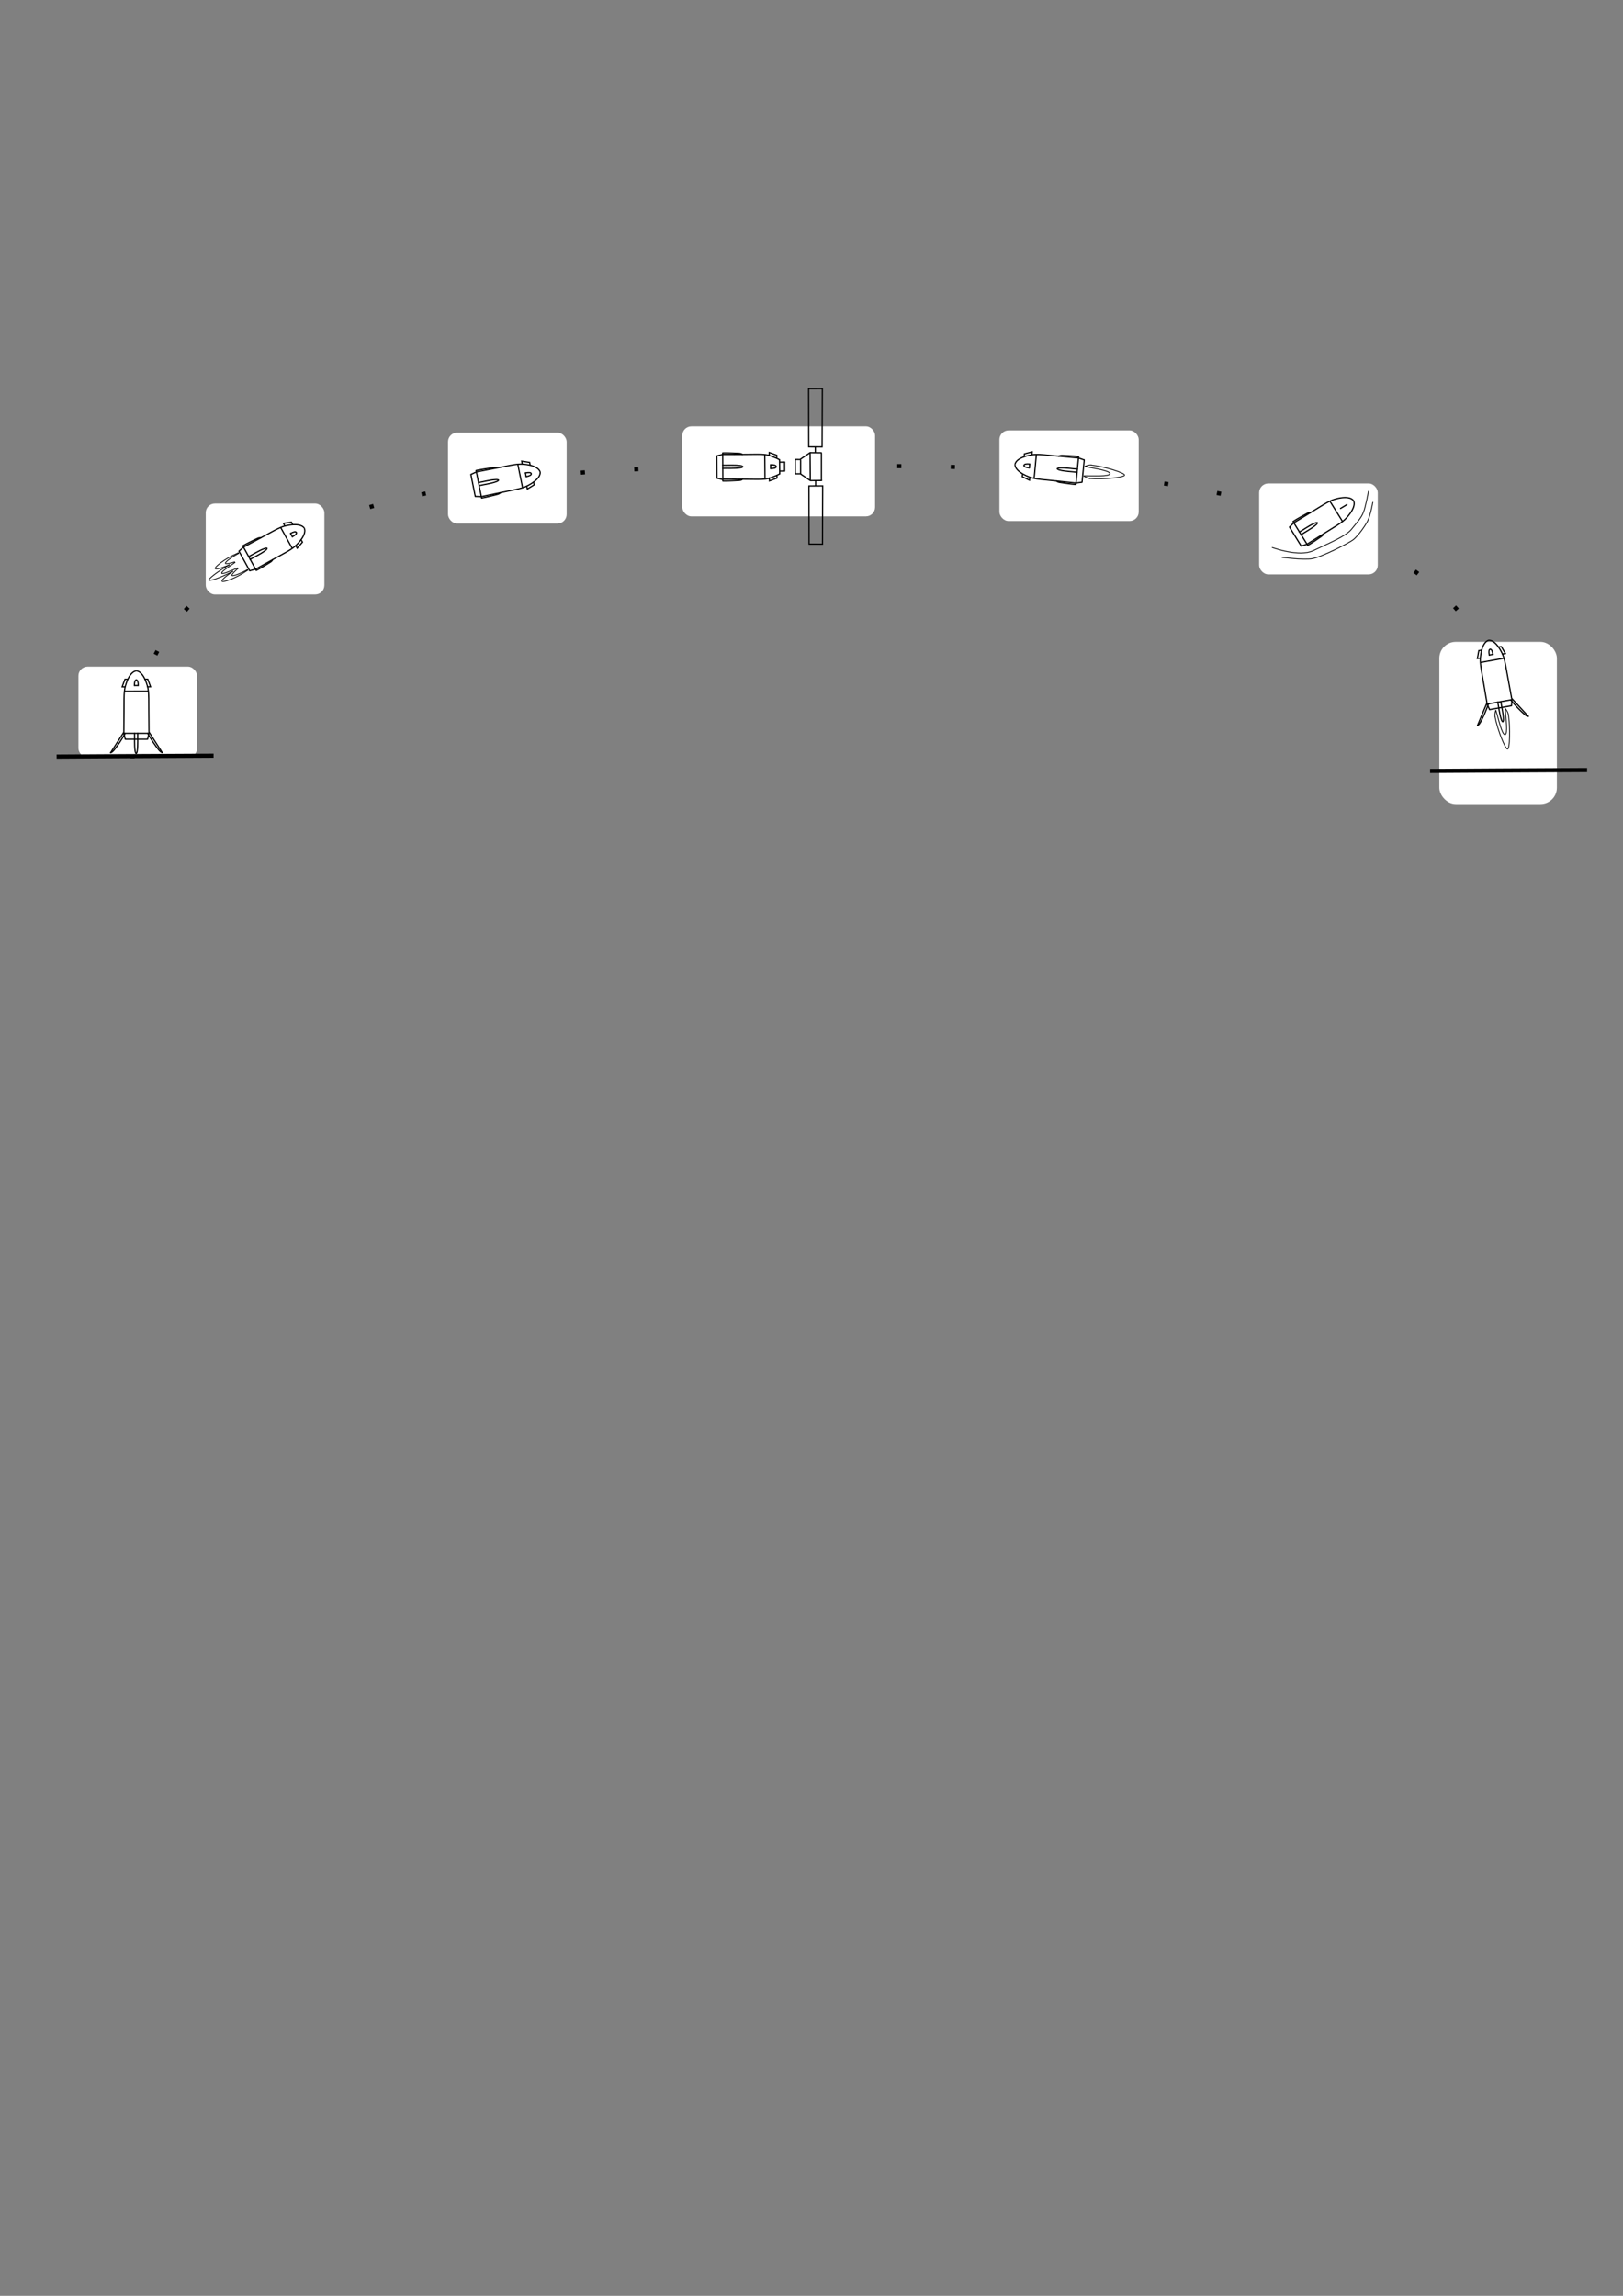 <?xml version="1.0" encoding="UTF-8" standalone="no"?>
<!-- Created with Inkscape (http://www.inkscape.org/) -->

<svg
   xmlns:dc="http://purl.org/dc/elements/1.1/"
   xmlns:cc="http://creativecommons.org/ns#"
   xmlns:rdf="http://www.w3.org/1999/02/22-rdf-syntax-ns#"
   xmlns:svg="http://www.w3.org/2000/svg"
   xmlns="http://www.w3.org/2000/svg"
   xmlns:sodipodi="http://sodipodi.sourceforge.net/DTD/sodipodi-0.dtd"
   xmlns:inkscape="http://www.inkscape.org/namespaces/inkscape"
   width="210mm"
   height="297mm"
   viewBox="0 0 210 297"
   version="1.1"
   id="svg8"
   inkscape:version="0.92.2 (5c3e80d, 2017-08-06)"
   sodipodi:docname="Vehicle backup.svg">
  <rect x="0" y="0" width="210" height="297" fill="#808080" stroke="none"/>
  <defs
     id="defs2" />
  <sodipodi:namedview
     id="base"
     pagecolor="#ffffff"
     bordercolor="#666666"
     borderopacity="1.0"
     inkscape:pageopacity="0.0"
     inkscape:pageshadow="2"
     inkscape:zoom="2"
     inkscape:cx="451.44582"
     inkscape:cy="794.52279"
     inkscape:document-units="mm"
     inkscape:current-layer="layer1"
     showgrid="false"
     inkscape:window-width="2497"
     inkscape:window-height="1417"
     inkscape:window-x="55"
     inkscape:window-y="-8"
     inkscape:window-maximized="1"
     inkscape:snap-nodes="false" />
  <g
     inkscape:label="Layer 1"
     inkscape:groupmode="layer"
     id="layer1">
    <path
       style="fill:none;stroke:#000000;stroke-width:0;stroke-linecap:butt;stroke-linejoin:miter;stroke-miterlimit:4;stroke-dasharray:none;stroke-opacity:1"
       d="m 17.37,98.439 c 0,-38.363 85.866,-38.927 85.866,-38.927"
       id="path6181"
       inkscape:connector-curvature="0" />
    <path
       style="fill:none;stroke:#000000;stroke-width:0.533;stroke-linecap:butt;stroke-linejoin:miter;stroke-miterlimit:4;stroke-dasharray:0.533, 6.397;stroke-dashoffset:0;stroke-opacity:1"
       d="M 195.401,98.036 C 195.514,60.011 136.389,60.011 104.909,60.349"
       id="path6183-0"
       inkscape:connector-curvature="0"
       sodipodi:nodetypes="cc" />
    <path
       style="fill:none;stroke:#000000;stroke-width:0.533;stroke-linecap:butt;stroke-linejoin:miter;stroke-miterlimit:4;stroke-dasharray:0.533, 6.397;stroke-dashoffset:0;stroke-opacity:1"
       d="M 17.144,98.1 C 17.031,60.076 76.156,60.076 107.636,60.414"
       id="path6183"
       inkscape:connector-curvature="0"
       sodipodi:nodetypes="cc" />
    <rect
       style="display:inline;fill:#ffffff;stroke:#000000;stroke-width:0.423;stroke-linecap:round;stroke-linejoin:round;stroke-miterlimit:4;stroke-dasharray:0.423, 5.081;stroke-dashoffset:0;stroke-opacity:0"
       id="rect6427"
       width="15.349"
       height="11.758"
       x="57.97"
       y="55.966"
       ry="1.188" />
    <rect
       style="display:inline;fill:#ffffff;stroke:#000000;stroke-width:0.423;stroke-linecap:round;stroke-linejoin:round;stroke-miterlimit:4;stroke-dasharray:0.423, 5.081;stroke-dashoffset:0;stroke-opacity:0"
       id="rect6427-6"
       width="15.349"
       height="11.758"
       x="26.621"
       y="65.141"
       ry="1.188" />
    <rect
       style="display:inline;fill:#ffffff;stroke:#000000;stroke-width:0.423;stroke-linecap:round;stroke-linejoin:round;stroke-miterlimit:4;stroke-dasharray:0.423, 5.081;stroke-dashoffset:0;stroke-opacity:0"
       id="rect6427-9"
       width="15.349"
       height="11.758"
       x="10.147"
       y="86.241"
       ry="1.188" />
    <rect
       style="display:inline;fill:#ffffff;stroke:#000000;stroke-width:0.537;stroke-linecap:round;stroke-linejoin:round;stroke-miterlimit:4;stroke-dasharray:0.537, 6.446;stroke-dashoffset:0;stroke-opacity:0"
       id="rect6427-5"
       width="24.938"
       height="11.645"
       x="88.284"
       y="55.156"
       ry="1.177" />
    <rect
       style="display:inline;fill:#ffffff;stroke:#000000;stroke-width:0.458;stroke-linecap:round;stroke-linejoin:round;stroke-miterlimit:4;stroke-dasharray:0.458, 5.498;stroke-dashoffset:0;stroke-opacity:0"
       id="rect6427-8"
       width="18.022"
       height="11.723"
       x="129.316"
       y="55.681"
       ry="1.185" />
    <rect
       style="display:inline;fill:#ffffff;stroke:#000000;stroke-width:0.423;stroke-linecap:round;stroke-linejoin:round;stroke-miterlimit:4;stroke-dasharray:0.423, 5.081;stroke-dashoffset:0;stroke-opacity:0"
       id="rect6427-7"
       width="15.349"
       height="11.758"
       x="162.922"
       y="62.546"
       ry="1.188" />
    <rect
       style="display:inline;fill:#ffffff;stroke:#000000;stroke-width:0.563;stroke-linecap:round;stroke-linejoin:round;stroke-miterlimit:4;stroke-dasharray:0.563, 6.757;stroke-dashoffset:0;stroke-opacity:0"
       id="rect6427-3"
       width="15.209"
       height="20.984"
       x="186.236"
       y="83.039"
       ry="2.121" />
  </g>
  <g
     inkscape:groupmode="layer"
     id="layer2"
     inkscape:label="Layer 2"
     style="display:inline">
    <g
       id="g5379"
       transform="matrix(0.107,0,0,0.107,24.841,53.405)">
      <g
         id="g5879"
         transform="rotate(-2.437,54.405,1269.205)">
        <g
           id="g1137"
           transform="translate(-32.128,0.567)" />
        <g
           id="g5929"
           transform="rotate(63.748,114.504,262.664)">
          <path
             style="fill:none;stroke:#000000;stroke-width:1.5;stroke-linecap:butt;stroke-linejoin:miter;stroke-miterlimit:4;stroke-dasharray:none;stroke-opacity:1"
             d="m 55.592,222.966 1.712,7.132"
             id="path899-7"
             inkscape:connector-curvature="0"
             transform="translate(-32.128,0.567)" />
          <path
             style="fill:none;stroke:#000000;stroke-width:1.5;stroke-linecap:butt;stroke-linejoin:miter;stroke-miterlimit:4;stroke-dasharray:none;stroke-opacity:1"
             d="m 55.592,222.966 c 0.551,-42.582 -0.564,-48.839 2.063,-57.798 5.365,-18.302 13.142,-17.677 13.142,-17.677"
             id="path10"
             inkscape:connector-curvature="0"
             sodipodi:nodetypes="csc"
             transform="translate(-32.128,0.567)" />
          <path
             style="fill:none;stroke:#000000;stroke-width:1.5;stroke-linecap:butt;stroke-linejoin:miter;stroke-miterlimit:4;stroke-dasharray:none;stroke-opacity:1"
             d="m 86.001,222.966 c -0.551,-42.582 0.564,-48.839 -2.063,-57.798 -5.365,-18.302 -13.142,-17.677 -13.142,-17.677"
             id="path10-0"
             inkscape:connector-curvature="0"
             sodipodi:nodetypes="csc"
             transform="translate(-32.128,0.567)" />
          <path
             style="fill:none;stroke:#000000;stroke-width:1.5;stroke-linecap:butt;stroke-linejoin:miter;stroke-miterlimit:4;stroke-dasharray:none;stroke-opacity:1"
             d="m 85.423,171.984 -29.104,0.095"
             id="path36"
             inkscape:connector-curvature="0"
             transform="translate(-32.128,0.567)" />
          <path
             style="fill:none;stroke:#000000;stroke-width:1.5;stroke-linecap:round;stroke-linejoin:miter;stroke-miterlimit:4;stroke-dasharray:none;stroke-opacity:1"
             d="m 68.412,165.102 c -0.067,-1.804 0.167,-3.742 0.568,-5.112 0.593,-1.809 1.705,-1.521 1.705,-1.521"
             id="path38"
             inkscape:connector-curvature="0"
             sodipodi:nodetypes="ccc"
             transform="translate(-32.128,0.567)" />
          <path
             style="fill:none;stroke:#000000;stroke-width:1.5;stroke-linecap:round;stroke-linejoin:miter;stroke-miterlimit:4;stroke-dasharray:none;stroke-opacity:1"
             d="m 72.957,165.102 c 0.067,-1.804 -0.167,-3.742 -0.568,-5.112 -0.593,-1.809 -1.705,-1.521 -1.705,-1.521"
             id="path38-3"
             inkscape:connector-curvature="0"
             sodipodi:nodetypes="ccc"
             transform="translate(-32.128,0.567)" />
          <path
             style="fill:none;stroke:#000000;stroke-width:1.5;stroke-linecap:round;stroke-linejoin:miter;stroke-miterlimit:4;stroke-dasharray:none;stroke-opacity:1"
             d="M 72.957,165.102 H 68.412"
             id="path70"
             inkscape:connector-curvature="0"
             transform="translate(-32.128,0.567)" />
          <path
             style="fill:none;stroke:#000000;stroke-width:1.5;stroke-linecap:round;stroke-linejoin:miter;stroke-miterlimit:4;stroke-dasharray:none;stroke-opacity:1"
             d="m 81.129,157.578 3.41,-0.067 3.374,9.12 -3.56,0.09"
             id="path880"
             inkscape:connector-curvature="0"
             sodipodi:nodetypes="cccc"
             transform="translate(-32.128,0.567)" />
          <path
             style="fill:none;stroke:#000000;stroke-width:1.5;stroke-linecap:butt;stroke-linejoin:miter;stroke-miterlimit:4;stroke-dasharray:none;stroke-opacity:1"
             d="m 60.402,157.653 -3.458,-0.043 -3.374,9.12 3.56,0.09"
             id="path880-7"
             inkscape:connector-curvature="0"
             sodipodi:nodetypes="cccc"
             transform="translate(-32.128,0.567)" />
          <path
             style="fill:none;stroke:#000000;stroke-width:1.5;stroke-linecap:butt;stroke-linejoin:miter;stroke-miterlimit:4;stroke-dasharray:none;stroke-opacity:1"
             d="m 55.592,222.966 30.408,1e-5"
             id="path897"
             inkscape:connector-curvature="0"
             transform="translate(-32.128,0.567)" />
          <path
             style="fill:none;stroke:#000000;stroke-width:1.5;stroke-linecap:butt;stroke-linejoin:miter;stroke-miterlimit:4;stroke-dasharray:none;stroke-opacity:1"
             d="m 86.001,222.966 -1.712,7.132"
             id="path899"
             inkscape:connector-curvature="0"
             transform="translate(-32.128,0.567)" />
          <path
             style="fill:none;stroke:#000000;stroke-width:1.5;stroke-linecap:round;stroke-linejoin:miter;stroke-miterlimit:4;stroke-dasharray:none;stroke-opacity:1"
             d="m 57.304,230.098 26.985,1e-5"
             id="path916"
             inkscape:connector-curvature="0"
             transform="translate(-32.128,0.567)" />
          <path
             style="fill:none;stroke:#000000;stroke-width:1.5;stroke-linecap:round;stroke-linejoin:miter;stroke-miterlimit:4;stroke-dasharray:none;stroke-opacity:1"
             d="m 68.655,223.1 c 0.2,-5.713 -0.414,-14.579 0.602,-21.132 0.226,-2.872 1.314,-3.162 1.314,-3.162"
             id="path918"
             inkscape:connector-curvature="0"
             sodipodi:nodetypes="ccc"
             transform="translate(-32.128,0.567)" />
          <path
             style="fill:none;stroke:#000000;stroke-width:1.5;stroke-linecap:round;stroke-linejoin:miter;stroke-miterlimit:4;stroke-dasharray:none;stroke-opacity:1"
             d="m 72.488,223.1 c -0.2,-5.713 0.414,-14.579 -0.602,-21.132 -0.226,-2.872 -1.314,-3.162 -1.314,-3.162"
             id="path918-7"
             inkscape:connector-curvature="0"
             sodipodi:nodetypes="ccc"
             transform="translate(-32.128,0.567)" />
          <path
             style="fill:none;stroke:#000000;stroke-width:1.5;stroke-linecap:butt;stroke-linejoin:miter;stroke-miterlimit:4;stroke-dasharray:none;stroke-opacity:1"
             d="m 86.001,222.966 1.764,-0.008"
             id="path992"
             inkscape:connector-curvature="0"
             sodipodi:nodetypes="cc"
             transform="translate(-32.128,0.567)" />
          <path
             style="fill:none;stroke:#000000;stroke-width:1.5;stroke-linecap:round;stroke-linejoin:miter;stroke-miterlimit:4;stroke-dasharray:none;stroke-opacity:1"
             d="m 87.765,222.958 c 0.134,-7.484 -0.55,-17.554 -0.617,-19.959 -0.067,-2.405 -1.355,-3.82 -1.355,-3.82"
             id="path994"
             inkscape:connector-curvature="0"
             sodipodi:nodetypes="ccc"
             transform="translate(-32.128,0.567)" />
          <path
             style="fill:none;stroke:#000000;stroke-width:1.5;stroke-linecap:butt;stroke-linejoin:miter;stroke-miterlimit:4;stroke-dasharray:none;stroke-opacity:1"
             d="m 55.592,222.966 -1.764,-0.008"
             id="path992-0"
             inkscape:connector-curvature="0"
             sodipodi:nodetypes="cc"
             transform="translate(-32.128,0.567)" />
          <path
             style="fill:none;stroke:#000000;stroke-width:1.5;stroke-linecap:round;stroke-linejoin:miter;stroke-miterlimit:4;stroke-dasharray:none;stroke-opacity:1"
             d="m 53.828,222.958 c -0.134,-7.484 0.55,-17.554 0.617,-19.959 0.067,-2.405 1.355,-3.82 1.355,-3.82"
             id="path994-4"
             inkscape:connector-curvature="0"
             sodipodi:nodetypes="ccc"
             transform="translate(-32.128,0.567)" />
          <path
             sodipodi:nodetypes="ccc"
             inkscape:connector-curvature="0"
             id="path1257-5"
             d="m 26.517,232.279 c -1.848,19.878 1.604,33.843 3.274,33.743 2.673,-0.033 4.209,-17.172 4.209,-17.172"
             style="fill:none;stroke:#000000;stroke-width:1;stroke-linecap:round;stroke-linejoin:miter;stroke-miterlimit:4;stroke-dasharray:none;stroke-opacity:1" />
          <path
             sodipodi:nodetypes="ccc"
             inkscape:connector-curvature="0"
             id="path4948-3"
             d="m 27.32,232.393 c -0.267,7.25 1.023,19.714 2.927,19.714 1.537,-0.033 3.814,-10.419 3.814,-10.419"
             style="fill:none;stroke:#000000;stroke-width:1;stroke-linecap:round;stroke-linejoin:miter;stroke-miterlimit:4;stroke-dasharray:none;stroke-opacity:1" />
          <path
             inkscape:connector-curvature="0"
             id="path4950-3"
             d="m 27.309,232.389 c -0.78,-0.095 -0.803,-0.095 -0.803,-0.095"
             style="fill:none;stroke:#000000;stroke-width:1;stroke-linecap:round;stroke-linejoin:miter;stroke-miterlimit:4;stroke-dasharray:none;stroke-opacity:1" />
          <path
             sodipodi:nodetypes="cc"
             inkscape:connector-curvature="0"
             id="path4952-2"
             d="m 34.067,248.716 c 0.212,17.348 2.703,30.65 4.316,30.634"
             style="fill:none;stroke:#000000;stroke-width:1;stroke-linecap:round;stroke-linejoin:miter;stroke-miterlimit:4;stroke-dasharray:none;stroke-opacity:1" />
          <path
             sodipodi:nodetypes="cc"
             inkscape:connector-curvature="0"
             id="path4969-6"
             d="m 34.774,241.578 c 1.283,10.571 1.741,20.173 3.733,20.08"
             style="fill:none;stroke:#000000;stroke-width:1;stroke-linecap:round;stroke-linejoin:miter;stroke-miterlimit:4;stroke-dasharray:none;stroke-opacity:1" />
          <path
             inkscape:connector-curvature="0"
             id="path4986-3"
             d="m 34.774,241.625 c -0.756,0.047 -0.85,0.047 -0.85,0.047"
             style="fill:none;stroke:#000000;stroke-width:1;stroke-linecap:round;stroke-linejoin:miter;stroke-miterlimit:4;stroke-dasharray:none;stroke-opacity:1" />
          <path
             sodipodi:nodetypes="ccc"
             inkscape:connector-curvature="0"
             id="path1257-8-6"
             d="m 50.457,232.386 c 1.848,19.878 -1.604,33.843 -3.274,33.743 -2.673,-0.033 -4.209,-17.172 -4.209,-17.172"
             style="fill:none;stroke:#000000;stroke-width:1;stroke-linecap:round;stroke-linejoin:miter;stroke-miterlimit:4;stroke-dasharray:none;stroke-opacity:1" />
          <path
             sodipodi:nodetypes="ccc"
             inkscape:connector-curvature="0"
             id="path4948-4-5"
             d="m 49.653,232.501 c 0.267,7.25 -1.023,19.714 -2.927,19.714 -1.537,-0.033 -3.814,-10.419 -3.814,-10.419"
             style="fill:none;stroke:#000000;stroke-width:1;stroke-linecap:round;stroke-linejoin:miter;stroke-miterlimit:4;stroke-dasharray:none;stroke-opacity:1" />
          <path
             inkscape:connector-curvature="0"
             id="path4950-7-6"
             d="m 49.665,232.496 c 0.78,-0.095 0.803,-0.095 0.803,-0.095"
             style="fill:none;stroke:#000000;stroke-width:1;stroke-linecap:round;stroke-linejoin:miter;stroke-miterlimit:4;stroke-dasharray:none;stroke-opacity:1" />
          <path
             sodipodi:nodetypes="cc"
             inkscape:connector-curvature="0"
             id="path4952-7-1"
             d="m 42.906,248.824 c -0.212,17.348 -2.916,30.579 -4.529,30.563"
             style="fill:none;stroke:#000000;stroke-width:1;stroke-linecap:round;stroke-linejoin:miter;stroke-miterlimit:4;stroke-dasharray:none;stroke-opacity:1" />
          <path
             sodipodi:nodetypes="cc"
             inkscape:connector-curvature="0"
             id="path4969-4-8"
             d="m 42.2,241.685 c -1.283,10.571 -1.741,20.173 -3.733,20.08"
             style="fill:none;stroke:#000000;stroke-width:1;stroke-linecap:round;stroke-linejoin:miter;stroke-miterlimit:4;stroke-dasharray:none;stroke-opacity:1" />
          <path
             inkscape:connector-curvature="0"
             id="path4986-9-5"
             d="m 42.2,241.733 c 0.756,0.047 0.85,0.047 0.85,0.047"
             style="fill:none;stroke:#000000;stroke-width:1;stroke-linecap:round;stroke-linejoin:miter;stroke-miterlimit:4;stroke-dasharray:none;stroke-opacity:1" />
        </g>
      </g>
    </g>
    <g
       id="g6108"
       transform="matrix(0.107,0,0,0.107,182.895,68.241)">
      <g
         id="g6179"
         transform="rotate(-10.029,37.536,292.863)">
        <g
           id="g1157"
           transform="translate(-23.003,1.13)">
          <path
             inkscape:connector-curvature="0"
             id="path899-7-0"
             d="m 125.079,222.503 1.712,7.132"
             style="fill:none;stroke:#000000;stroke-width:1.5;stroke-linecap:butt;stroke-linejoin:miter;stroke-miterlimit:4;stroke-dasharray:none;stroke-opacity:1" />
          <path
             sodipodi:nodetypes="csc"
             inkscape:connector-curvature="0"
             id="path10-8"
             d="m 125.079,222.503 c 0.551,-42.582 -0.564,-48.839 2.063,-57.798 5.365,-18.302 13.142,-17.677 13.142,-17.677"
             style="fill:none;stroke:#000000;stroke-width:1.5;stroke-linecap:butt;stroke-linejoin:miter;stroke-miterlimit:4;stroke-dasharray:none;stroke-opacity:1" />
          <path
             sodipodi:nodetypes="csc"
             inkscape:connector-curvature="0"
             id="path10-0-5"
             d="m 155.488,222.503 c -0.551,-42.582 0.564,-48.839 -2.063,-57.798 -5.365,-18.302 -13.142,-17.677 -13.142,-17.677"
             style="fill:none;stroke:#000000;stroke-width:1.5;stroke-linecap:butt;stroke-linejoin:miter;stroke-miterlimit:4;stroke-dasharray:none;stroke-opacity:1" />
          <path
             inkscape:connector-curvature="0"
             id="path36-9"
             d="m 154.91,171.521 -29.104,0.095"
             style="fill:none;stroke:#000000;stroke-width:1.5;stroke-linecap:butt;stroke-linejoin:miter;stroke-miterlimit:4;stroke-dasharray:none;stroke-opacity:1" />
          <path
             sodipodi:nodetypes="ccc"
             inkscape:connector-curvature="0"
             id="path38-7"
             d="m 137.899,164.64 c -0.067,-1.804 0.167,-3.742 0.568,-5.112 0.593,-1.809 1.705,-1.521 1.705,-1.521"
             style="fill:none;stroke:#000000;stroke-width:1.5;stroke-linecap:round;stroke-linejoin:miter;stroke-miterlimit:4;stroke-dasharray:none;stroke-opacity:1" />
          <path
             sodipodi:nodetypes="ccc"
             inkscape:connector-curvature="0"
             id="path38-3-0"
             d="m 142.444,164.64 c 0.067,-1.804 -0.167,-3.742 -0.568,-5.112 -0.593,-1.809 -1.705,-1.521 -1.705,-1.521"
             style="fill:none;stroke:#000000;stroke-width:1.5;stroke-linecap:round;stroke-linejoin:miter;stroke-miterlimit:4;stroke-dasharray:none;stroke-opacity:1" />
          <path
             inkscape:connector-curvature="0"
             id="path70-4"
             d="m 142.444,164.64 h -4.545"
             style="fill:none;stroke:#000000;stroke-width:1.5;stroke-linecap:round;stroke-linejoin:miter;stroke-miterlimit:4;stroke-dasharray:none;stroke-opacity:1" />
          <path
             sodipodi:nodetypes="cccc"
             inkscape:connector-curvature="0"
             id="path880-0"
             d="m 150.616,157.115 3.41,-0.067 3.374,9.12 -3.56,0.09"
             style="fill:none;stroke:#000000;stroke-width:1.5;stroke-linecap:round;stroke-linejoin:miter;stroke-miterlimit:4;stroke-dasharray:none;stroke-opacity:1" />
          <path
             sodipodi:nodetypes="cccc"
             inkscape:connector-curvature="0"
             id="path880-7-0"
             d="m 129.889,157.19 -3.458,-0.043 -3.374,9.12 3.56,0.09"
             style="fill:none;stroke:#000000;stroke-width:1.5;stroke-linecap:butt;stroke-linejoin:miter;stroke-miterlimit:4;stroke-dasharray:none;stroke-opacity:1" />
          <path
             inkscape:connector-curvature="0"
             id="path897-9"
             d="m 125.079,222.503 30.408,1e-5"
             style="fill:none;stroke:#000000;stroke-width:1.5;stroke-linecap:butt;stroke-linejoin:miter;stroke-miterlimit:4;stroke-dasharray:none;stroke-opacity:1" />
          <path
             inkscape:connector-curvature="0"
             id="path899-2"
             d="m 155.488,222.503 -1.712,7.132"
             style="fill:none;stroke:#000000;stroke-width:1.5;stroke-linecap:butt;stroke-linejoin:miter;stroke-miterlimit:4;stroke-dasharray:none;stroke-opacity:1" />
          <path
             inkscape:connector-curvature="0"
             id="path916-6"
             d="m 126.791,229.635 26.985,1e-5"
             style="fill:none;stroke:#000000;stroke-width:1.5;stroke-linecap:round;stroke-linejoin:miter;stroke-miterlimit:4;stroke-dasharray:none;stroke-opacity:1" />
          <path
             sodipodi:nodetypes="ccc"
             inkscape:connector-curvature="0"
             id="path918-1"
             d="m 138.075,222.472 c 0.2,5.713 -0.414,14.579 0.602,21.132 0.226,2.872 1.314,3.162 1.314,3.162"
             style="fill:none;stroke:#000000;stroke-width:1.5;stroke-linecap:round;stroke-linejoin:miter;stroke-miterlimit:4;stroke-dasharray:none;stroke-opacity:1" />
          <path
             sodipodi:nodetypes="ccc"
             inkscape:connector-curvature="0"
             id="path918-7-8"
             d="m 141.909,222.472 c -0.2,5.713 0.414,14.579 -0.602,21.132 -0.226,2.872 -1.314,3.162 -1.314,3.162"
             style="fill:none;stroke:#000000;stroke-width:1.5;stroke-linecap:round;stroke-linejoin:miter;stroke-miterlimit:4;stroke-dasharray:none;stroke-opacity:1" />
          <path
             sodipodi:nodetypes="csc"
             inkscape:connector-curvature="0"
             id="path1095"
             d="m 154.018,222.612 c 4.406,7.746 9.199,14.915 13.227,19.878 2.798,3.447 4.282,3.346 4.282,3.346"
             style="fill:none;stroke:#000000;stroke-width:1.5;stroke-linecap:round;stroke-linejoin:miter;stroke-miterlimit:4;stroke-dasharray:none;stroke-opacity:1" />
          <path
             sodipodi:nodetypes="cc"
             inkscape:connector-curvature="0"
             id="path1097"
             d="M 171.528,245.835 155.915,221.547"
             style="fill:none;stroke:#000000;stroke-width:1.5;stroke-linecap:round;stroke-linejoin:miter;stroke-miterlimit:4;stroke-dasharray:none;stroke-opacity:1" />
          <path
             sodipodi:nodetypes="csc"
             inkscape:connector-curvature="0"
             id="path1095-4"
             d="m 126.616,222.737 c -4.406,7.746 -9.199,14.915 -13.227,19.878 -2.798,3.447 -4.282,3.346 -4.282,3.346"
             style="fill:none;stroke:#000000;stroke-width:1.5;stroke-linecap:round;stroke-linejoin:miter;stroke-miterlimit:4;stroke-dasharray:none;stroke-opacity:1" />
          <path
             sodipodi:nodetypes="cc"
             inkscape:connector-curvature="0"
             id="path1097-0"
             d="m 109.107,245.961 15.612,-24.289"
             style="fill:none;stroke:#000000;stroke-width:1.5;stroke-linecap:round;stroke-linejoin:miter;stroke-miterlimit:4;stroke-dasharray:none;stroke-opacity:1" />
        </g>
        <path
           style="fill:none;stroke:#000000;stroke-width:1;stroke-linecap:butt;stroke-linejoin:miter;stroke-miterlimit:4;stroke-dasharray:none;stroke-opacity:1"
           d="m 108.77,239.976 c 0.212,17.348 5.539,41.62 8.192,41.592"
           id="path4952"
           inkscape:connector-curvature="0"
           sodipodi:nodetypes="cc" />
        <path
           style="fill:none;stroke:#000000;stroke-width:1;stroke-linecap:butt;stroke-linejoin:miter;stroke-miterlimit:4;stroke-dasharray:none;stroke-opacity:1"
           d="m 111.213,232.838 c 1.283,10.571 1.874,30.93 5.871,31.038"
           id="path4969"
           inkscape:connector-curvature="0"
           sodipodi:nodetypes="cc" />
        <path
           style="fill:none;stroke:#000000;stroke-width:1;stroke-linecap:round;stroke-linejoin:miter;stroke-miterlimit:4;stroke-dasharray:none;stroke-opacity:1"
           d="m 108.769,240.158 c 0,-3.307 2.268,-7.276 2.268,-7.276"
           id="path5113"
           inkscape:connector-curvature="0" />
        <path
           style="fill:none;stroke:#000000;stroke-width:1;stroke-linecap:butt;stroke-linejoin:miter;stroke-miterlimit:4;stroke-dasharray:none;stroke-opacity:1"
           d="m 125.108,240.063 c -0.212,17.348 -5.539,41.62 -8.192,41.592"
           id="path4952-3"
           inkscape:connector-curvature="0"
           sodipodi:nodetypes="cc" />
        <path
           style="fill:none;stroke:#000000;stroke-width:1;stroke-linecap:butt;stroke-linejoin:miter;stroke-miterlimit:4;stroke-dasharray:none;stroke-opacity:1"
           d="m 122.664,232.925 c -1.283,10.571 -1.874,30.93 -5.871,31.038"
           id="path4969-5"
           inkscape:connector-curvature="0"
           sodipodi:nodetypes="cc" />
        <path
           style="fill:none;stroke:#000000;stroke-width:1;stroke-linecap:round;stroke-linejoin:miter;stroke-miterlimit:4;stroke-dasharray:none;stroke-opacity:1"
           d="m 125.109,240.245 c 0,-3.307 -2.268,-7.276 -2.268,-7.276"
           id="path5113-6"
           inkscape:connector-curvature="0" />
      </g>
    </g>
    <g
       id="g5397"
       transform="matrix(0.107,0,0,0.107,144.912,48.142)">
      <path
         inkscape:connector-curvature="0"
         id="path899-7-7"
         d="m 210.187,182.133 -5.166,5.206"
         style="fill:none;stroke:#000000;stroke-width:1.5;stroke-linecap:butt;stroke-linejoin:miter;stroke-miterlimit:4;stroke-dasharray:none;stroke-opacity:1" />
      <path
         sodipodi:nodetypes="csc"
         inkscape:connector-curvature="0"
         id="path10-3"
         d="m 210.187,182.133 c 36.51,-21.922 41.246,-26.16 50.248,-28.637 18.389,-5.06 21.946,1.883 21.946,1.883"
         style="fill:none;stroke:#000000;stroke-width:1.5;stroke-linecap:butt;stroke-linejoin:miter;stroke-miterlimit:4;stroke-dasharray:none;stroke-opacity:1" />
      <path
         sodipodi:nodetypes="csc"
         inkscape:connector-curvature="0"
         id="path10-0-55"
         d="m 226.176,207.998 c 35.931,-22.859 41.839,-25.201 48.078,-32.146 12.747,-14.187 8.126,-20.473 8.126,-20.473"
         style="fill:none;stroke:#000000;stroke-width:1.5;stroke-linecap:butt;stroke-linejoin:miter;stroke-miterlimit:4;stroke-dasharray:none;stroke-opacity:1" />
      <path
         inkscape:connector-curvature="0"
         id="path36-4"
         d="M 269.237,180.699 253.853,155.993"
         style="fill:none;stroke:#000000;stroke-width:1.5;stroke-linecap:butt;stroke-linejoin:miter;stroke-miterlimit:4;stroke-dasharray:none;stroke-opacity:1" />
      <path
         inkscape:connector-curvature="0"
         id="path897-7"
         d="m 210.187,182.133 15.989,25.865"
         style="fill:none;stroke:#000000;stroke-width:1.5;stroke-linecap:butt;stroke-linejoin:miter;stroke-miterlimit:4;stroke-dasharray:none;stroke-opacity:1" />
      <path
         inkscape:connector-curvature="0"
         id="path899-0"
         d="m 226.176,207.998 -6.966,2.294"
         style="fill:none;stroke:#000000;stroke-width:1.5;stroke-linecap:butt;stroke-linejoin:miter;stroke-miterlimit:4;stroke-dasharray:none;stroke-opacity:1" />
      <path
         inkscape:connector-curvature="0"
         id="path916-9"
         d="m 205.02,187.339 14.189,22.953"
         style="fill:none;stroke:#000000;stroke-width:1.5;stroke-linecap:round;stroke-linejoin:miter;stroke-miterlimit:4;stroke-dasharray:none;stroke-opacity:1" />
      <path
         sodipodi:nodetypes="ccc"
         inkscape:connector-curvature="0"
         id="path918-5"
         d="m 216.942,193.315 c 4.965,-2.833 12.183,-8.018 18.291,-10.599 2.562,-1.318 3.381,-0.545 3.381,-0.545"
         style="fill:none;stroke:#000000;stroke-width:1.5;stroke-linecap:round;stroke-linejoin:miter;stroke-miterlimit:4;stroke-dasharray:none;stroke-opacity:1" />
      <path
         sodipodi:nodetypes="ccc"
         inkscape:connector-curvature="0"
         id="path918-7-7"
         d="m 218.957,196.575 c 4.754,-3.174 12.618,-7.314 17.658,-11.624 2.324,-1.702 1.998,-2.781 1.998,-2.781"
         style="fill:none;stroke:#000000;stroke-width:1.5;stroke-linecap:round;stroke-linejoin:miter;stroke-miterlimit:4;stroke-dasharray:none;stroke-opacity:1" />
      <path
         sodipodi:nodetypes="cc"
         inkscape:connector-curvature="0"
         id="path992-7"
         d="m 226.176,207.998 0.934,1.496"
         style="fill:none;stroke:#000000;stroke-width:1.5;stroke-linecap:butt;stroke-linejoin:miter;stroke-miterlimit:4;stroke-dasharray:none;stroke-opacity:1" />
      <path
         sodipodi:nodetypes="ccc"
         inkscape:connector-curvature="0"
         id="path994-2"
         d="m 227.111,209.495 c 6.436,-3.821 14.642,-9.698 16.653,-11.019 2.011,-1.322 2.537,-3.161 2.537,-3.161"
         style="fill:none;stroke:#000000;stroke-width:1.5;stroke-linecap:round;stroke-linejoin:miter;stroke-miterlimit:4;stroke-dasharray:none;stroke-opacity:1" />
      <path
         sodipodi:nodetypes="cc"
         inkscape:connector-curvature="0"
         id="path992-0-3"
         d="m 210.187,182.133 -0.921,-1.505"
         style="fill:none;stroke:#000000;stroke-width:1.5;stroke-linecap:butt;stroke-linejoin:miter;stroke-miterlimit:4;stroke-dasharray:none;stroke-opacity:1" />
      <path
         sodipodi:nodetypes="ccc"
         inkscape:connector-curvature="0"
         id="path994-4-5"
         d="m 209.266,180.628 c 6.295,-4.049 15.22,-8.762 17.301,-9.97 2.081,-1.208 3.962,-0.857 3.962,-0.857"
         style="fill:none;stroke:#000000;stroke-width:1.5;stroke-linecap:round;stroke-linejoin:miter;stroke-miterlimit:4;stroke-dasharray:none;stroke-opacity:1" />
      <path
         sodipodi:nodetypes="csscc"
         inkscape:connector-curvature="0"
         id="path1230"
         d="m 183.794,211.901 c 0,0 32.678,12.231 50.233,3.812 18.521,-8.882 39.183,-17.383 45.782,-25.561 6.52,-8.079 12.048,-13.938 14.505,-20.552 2.835,-6.615 6.237,-25.891 6.237,-25.891"
         style="fill:none;stroke:#000000;stroke-width:1;stroke-linecap:butt;stroke-linejoin:miter;stroke-miterlimit:4;stroke-dasharray:none;stroke-opacity:1" />
      <path
         sodipodi:nodetypes="csccc"
         inkscape:connector-curvature="0"
         id="path1232"
         d="m 195.627,223.896 c 0,0 26.175,3.496 37.042,1.606 10.672,-1.856 44.79,-18.899 50.082,-23.435 5.292,-4.536 12.284,-14.08 16.442,-21.45 3.874,-7.465 6.615,-23.624 6.615,-23.624"
         style="fill:none;stroke:#000000;stroke-width:1;stroke-linecap:butt;stroke-linejoin:miter;stroke-miterlimit:4;stroke-dasharray:none;stroke-opacity:1" />
      <path
         inkscape:connector-curvature="0"
         id="path5175"
         d="m 266.668,164.835 7.751,-4.677"
         style="fill:none;stroke:#000000;stroke-width:1.5;stroke-linecap:round;stroke-linejoin:miter;stroke-miterlimit:4;stroke-dasharray:none;stroke-opacity:1" />
    </g>
    <g
       id="g1137-5"
       transform="matrix(0.021,0.105,-0.105,0.021,83.885,50.534)">
      <path
         inkscape:connector-curvature="0"
         id="path899-7-2"
         d="m 55.592,222.966 1.712,7.132"
         style="fill:none;stroke:#000000;stroke-width:1.5;stroke-linecap:butt;stroke-linejoin:miter;stroke-miterlimit:4;stroke-dasharray:none;stroke-opacity:1" />
      <path
         sodipodi:nodetypes="csc"
         inkscape:connector-curvature="0"
         id="path10-7"
         d="m 55.592,222.966 c 0.551,-42.582 -0.564,-48.839 2.063,-57.798 5.365,-18.302 13.142,-17.677 13.142,-17.677"
         style="fill:none;stroke:#000000;stroke-width:1.5;stroke-linecap:butt;stroke-linejoin:miter;stroke-miterlimit:4;stroke-dasharray:none;stroke-opacity:1" />
      <path
         sodipodi:nodetypes="csc"
         inkscape:connector-curvature="0"
         id="path10-0-0"
         d="m 86.001,222.966 c -0.551,-42.582 0.564,-48.839 -2.063,-57.798 -5.365,-18.302 -13.142,-17.677 -13.142,-17.677"
         style="fill:none;stroke:#000000;stroke-width:1.5;stroke-linecap:butt;stroke-linejoin:miter;stroke-miterlimit:4;stroke-dasharray:none;stroke-opacity:1" />
      <path
         inkscape:connector-curvature="0"
         id="path36-1"
         d="m 85.423,171.984 -29.104,0.095"
         style="fill:none;stroke:#000000;stroke-width:1.5;stroke-linecap:butt;stroke-linejoin:miter;stroke-miterlimit:4;stroke-dasharray:none;stroke-opacity:1" />
      <path
         sodipodi:nodetypes="ccc"
         inkscape:connector-curvature="0"
         id="path38-1"
         d="m 68.412,165.102 c -0.067,-1.804 0.167,-3.742 0.568,-5.112 0.593,-1.809 1.705,-1.521 1.705,-1.521"
         style="fill:none;stroke:#000000;stroke-width:1.5;stroke-linecap:round;stroke-linejoin:miter;stroke-miterlimit:4;stroke-dasharray:none;stroke-opacity:1" />
      <path
         sodipodi:nodetypes="ccc"
         inkscape:connector-curvature="0"
         id="path38-3-2"
         d="m 72.957,165.102 c 0.067,-1.804 -0.167,-3.742 -0.568,-5.112 -0.593,-1.809 -1.705,-1.521 -1.705,-1.521"
         style="fill:none;stroke:#000000;stroke-width:1.5;stroke-linecap:round;stroke-linejoin:miter;stroke-miterlimit:4;stroke-dasharray:none;stroke-opacity:1" />
      <path
         inkscape:connector-curvature="0"
         id="path70-5"
         d="M 72.957,165.102 H 68.412"
         style="fill:none;stroke:#000000;stroke-width:1.5;stroke-linecap:round;stroke-linejoin:miter;stroke-miterlimit:4;stroke-dasharray:none;stroke-opacity:1" />
      <path
         sodipodi:nodetypes="cccc"
         inkscape:connector-curvature="0"
         id="path880-00"
         d="m 81.129,157.578 3.41,-0.067 3.374,9.12 -3.56,0.09"
         style="fill:none;stroke:#000000;stroke-width:1.5;stroke-linecap:round;stroke-linejoin:miter;stroke-miterlimit:4;stroke-dasharray:none;stroke-opacity:1" />
      <path
         sodipodi:nodetypes="cccc"
         inkscape:connector-curvature="0"
         id="path880-7-7"
         d="m 60.402,157.653 -3.458,-0.043 -3.374,9.12 3.56,0.09"
         style="fill:none;stroke:#000000;stroke-width:1.5;stroke-linecap:butt;stroke-linejoin:miter;stroke-miterlimit:4;stroke-dasharray:none;stroke-opacity:1" />
      <path
         inkscape:connector-curvature="0"
         id="path897-2"
         d="m 55.592,222.966 30.408,1e-5"
         style="fill:none;stroke:#000000;stroke-width:1.5;stroke-linecap:butt;stroke-linejoin:miter;stroke-miterlimit:4;stroke-dasharray:none;stroke-opacity:1" />
      <path
         inkscape:connector-curvature="0"
         id="path899-5"
         d="m 86.001,222.966 -1.712,7.132"
         style="fill:none;stroke:#000000;stroke-width:1.5;stroke-linecap:butt;stroke-linejoin:miter;stroke-miterlimit:4;stroke-dasharray:none;stroke-opacity:1" />
      <path
         inkscape:connector-curvature="0"
         id="path916-7"
         d="m 57.304,230.098 26.985,1e-5"
         style="fill:none;stroke:#000000;stroke-width:1.5;stroke-linecap:round;stroke-linejoin:miter;stroke-miterlimit:4;stroke-dasharray:none;stroke-opacity:1" />
      <path
         sodipodi:nodetypes="ccc"
         inkscape:connector-curvature="0"
         id="path918-8"
         d="m 68.655,223.1 c 0.2,-5.713 -0.414,-14.579 0.602,-21.132 0.226,-2.872 1.314,-3.162 1.314,-3.162"
         style="fill:none;stroke:#000000;stroke-width:1.5;stroke-linecap:round;stroke-linejoin:miter;stroke-miterlimit:4;stroke-dasharray:none;stroke-opacity:1" />
      <path
         sodipodi:nodetypes="ccc"
         inkscape:connector-curvature="0"
         id="path918-7-0"
         d="m 72.488,223.1 c -0.2,-5.713 0.414,-14.579 -0.602,-21.132 -0.226,-2.872 -1.314,-3.162 -1.314,-3.162"
         style="fill:none;stroke:#000000;stroke-width:1.5;stroke-linecap:round;stroke-linejoin:miter;stroke-miterlimit:4;stroke-dasharray:none;stroke-opacity:1" />
      <path
         sodipodi:nodetypes="cc"
         inkscape:connector-curvature="0"
         id="path992-8"
         d="m 86.001,222.966 1.764,-0.008"
         style="fill:none;stroke:#000000;stroke-width:1.5;stroke-linecap:butt;stroke-linejoin:miter;stroke-miterlimit:4;stroke-dasharray:none;stroke-opacity:1" />
      <path
         sodipodi:nodetypes="ccc"
         inkscape:connector-curvature="0"
         id="path994-6"
         d="m 87.765,222.958 c 0.134,-7.484 -0.55,-17.554 -0.617,-19.959 -0.067,-2.405 -1.355,-3.82 -1.355,-3.82"
         style="fill:none;stroke:#000000;stroke-width:1.5;stroke-linecap:round;stroke-linejoin:miter;stroke-miterlimit:4;stroke-dasharray:none;stroke-opacity:1" />
      <path
         sodipodi:nodetypes="cc"
         inkscape:connector-curvature="0"
         id="path992-0-7"
         d="m 55.592,222.966 -1.764,-0.008"
         style="fill:none;stroke:#000000;stroke-width:1.5;stroke-linecap:butt;stroke-linejoin:miter;stroke-miterlimit:4;stroke-dasharray:none;stroke-opacity:1" />
      <path
         sodipodi:nodetypes="ccc"
         inkscape:connector-curvature="0"
         id="path994-4-9"
         d="m 53.828,222.958 c -0.134,-7.484 0.55,-17.554 0.617,-19.959 0.067,-2.405 1.355,-3.82 1.355,-3.82"
         style="fill:none;stroke:#000000;stroke-width:1.5;stroke-linecap:round;stroke-linejoin:miter;stroke-miterlimit:4;stroke-dasharray:none;stroke-opacity:1" />
    </g>
    <g
       id="g5846"
       transform="matrix(0.107,0,0,0.107,74.012,40.613)">
      <path
         inkscape:connector-curvature="0"
         id="path899-7-2-8"
         d="m 182.253,169.836 -7.123,1.747"
         style="fill:none;stroke:#000000;stroke-width:1.5;stroke-linecap:butt;stroke-linejoin:miter;stroke-miterlimit:4;stroke-dasharray:none;stroke-opacity:1" />
      <path
         sodipodi:nodetypes="csc"
         inkscape:connector-curvature="0"
         id="path10-7-4"
         d="m 182.253,169.836 c 42.585,0.34 49.026,-1.392 57.808,1.776 8.506,3.069 11.06,4.769 11.06,4.769"
         style="fill:none;stroke:#000000;stroke-width:1.5;stroke-linecap:butt;stroke-linejoin:miter;stroke-miterlimit:4;stroke-dasharray:none;stroke-opacity:1" />
      <path
         inkscape:connector-curvature="0"
         id="path36-1-4"
         d="M 233.382,199.414 233.143,170.311"
         style="fill:none;stroke:#000000;stroke-width:1.5;stroke-linecap:butt;stroke-linejoin:miter;stroke-miterlimit:4;stroke-dasharray:none;stroke-opacity:1" />
      <path
         sodipodi:nodetypes="ccc"
         inkscape:connector-curvature="0"
         id="path38-1-1"
         d="m 240.179,182.369 c 1.804,-0.076 3.743,0.148 5.114,0.543 1.812,0.584 1.529,1.697 1.529,1.697"
         style="fill:none;stroke:#000000;stroke-width:1.5;stroke-linecap:round;stroke-linejoin:miter;stroke-miterlimit:4;stroke-dasharray:none;stroke-opacity:1" />
      <path
         sodipodi:nodetypes="ccc"
         inkscape:connector-curvature="0"
         id="path38-3-2-5"
         d="m 240.202,186.914 c 1.804,0.058 3.741,-0.186 5.109,-0.593 1.806,-0.602 1.512,-1.712 1.512,-1.712"
         style="fill:none;stroke:#000000;stroke-width:1.5;stroke-linecap:round;stroke-linejoin:miter;stroke-miterlimit:4;stroke-dasharray:none;stroke-opacity:1" />
      <path
         inkscape:connector-curvature="0"
         id="path70-5-8"
         d="m 240.202,186.914 -0.022,-4.545"
         style="fill:none;stroke:#000000;stroke-width:1.5;stroke-linecap:round;stroke-linejoin:miter;stroke-miterlimit:4;stroke-dasharray:none;stroke-opacity:1" />
      <path
         sodipodi:nodetypes="cccc"
         inkscape:connector-curvature="0"
         id="path880-00-2"
         d="m 247.767,195.049 0.084,3.41 -9.103,3.419 -0.108,-3.559"
         style="fill:none;stroke:#000000;stroke-width:1.5;stroke-linecap:round;stroke-linejoin:miter;stroke-miterlimit:4;stroke-dasharray:none;stroke-opacity:1" />
      <path
         sodipodi:nodetypes="cccc"
         inkscape:connector-curvature="0"
         id="path880-7-7-2"
         d="m 247.589,174.323 0.026,-3.458 -9.136,-3.328 -0.073,3.56"
         style="fill:none;stroke:#000000;stroke-width:1.5;stroke-linecap:butt;stroke-linejoin:miter;stroke-miterlimit:4;stroke-dasharray:none;stroke-opacity:1" />
      <path
         inkscape:connector-curvature="0"
         id="path897-2-8"
         d="m 182.253,169.836 0.151,30.408"
         style="fill:none;stroke:#000000;stroke-width:1.5;stroke-linecap:butt;stroke-linejoin:miter;stroke-miterlimit:4;stroke-dasharray:none;stroke-opacity:1" />
      <path
         inkscape:connector-curvature="0"
         id="path899-5-7"
         d="m 182.403,200.244 -7.14,-1.677"
         style="fill:none;stroke:#000000;stroke-width:1.5;stroke-linecap:butt;stroke-linejoin:miter;stroke-miterlimit:4;stroke-dasharray:none;stroke-opacity:1" />
      <path
         inkscape:connector-curvature="0"
         id="path916-7-2"
         d="m 175.13,171.583 0.134,26.984"
         style="fill:none;stroke:#000000;stroke-width:1.5;stroke-linecap:round;stroke-linejoin:miter;stroke-miterlimit:4;stroke-dasharray:none;stroke-opacity:1" />
      <path
         sodipodi:nodetypes="ccc"
         inkscape:connector-curvature="0"
         id="path918-8-5"
         d="m 182.184,182.9 c 5.714,0.172 14.576,-0.486 21.134,0.498 2.873,0.212 3.168,1.299 3.168,1.299"
         style="fill:none;stroke:#000000;stroke-width:1.5;stroke-linecap:round;stroke-linejoin:miter;stroke-miterlimit:4;stroke-dasharray:none;stroke-opacity:1" />
      <path
         sodipodi:nodetypes="ccc"
         inkscape:connector-curvature="0"
         id="path918-7-0-5"
         d="m 182.203,186.733 c 5.712,-0.229 14.581,0.342 21.128,-0.707 2.871,-0.24 3.155,-1.33 3.155,-1.33"
         style="fill:none;stroke:#000000;stroke-width:1.5;stroke-linecap:round;stroke-linejoin:miter;stroke-miterlimit:4;stroke-dasharray:none;stroke-opacity:1" />
      <path
         sodipodi:nodetypes="cc"
         inkscape:connector-curvature="0"
         id="path992-8-9"
         d="m 182.403,200.244 0.017,1.764"
         style="fill:none;stroke:#000000;stroke-width:1.5;stroke-linecap:butt;stroke-linejoin:miter;stroke-miterlimit:4;stroke-dasharray:none;stroke-opacity:1" />
      <path
         sodipodi:nodetypes="ccc"
         inkscape:connector-curvature="0"
         id="path994-6-3"
         d="m 182.42,202.008 c 7.484,0.097 17.551,-0.637 19.956,-0.715 2.405,-0.079 3.813,-1.373 3.813,-1.373"
         style="fill:none;stroke:#000000;stroke-width:1.5;stroke-linecap:round;stroke-linejoin:miter;stroke-miterlimit:4;stroke-dasharray:none;stroke-opacity:1" />
      <path
         sodipodi:nodetypes="cc"
         inkscape:connector-curvature="0"
         id="path992-0-7-3"
         d="m 182.253,169.836 -7.4e-4,-1.764"
         style="fill:none;stroke:#000000;stroke-width:1.5;stroke-linecap:butt;stroke-linejoin:miter;stroke-miterlimit:4;stroke-dasharray:none;stroke-opacity:1" />
      <path
         sodipodi:nodetypes="ccc"
         inkscape:connector-curvature="0"
         id="path994-4-9-8"
         d="m 182.252,168.072 c 7.483,-0.171 17.556,0.463 19.962,0.518 2.406,0.055 3.827,1.336 3.827,1.336"
         style="fill:none;stroke:#000000;stroke-width:1.5;stroke-linecap:round;stroke-linejoin:miter;stroke-miterlimit:4;stroke-dasharray:none;stroke-opacity:1" />
      <path
         inkscape:connector-curvature="0"
         id="path5486"
         d="m 250.977,176.331 0.2,16.972"
         style="fill:none;stroke:#000000;stroke-width:1.5;stroke-linecap:round;stroke-linejoin:miter;stroke-miterlimit:4;stroke-dasharray:none;stroke-opacity:1" />
      <path
         sodipodi:nodetypes="csc"
         inkscape:connector-curvature="0"
         id="path10-7-4-5"
         d="m 182.462,199.833 c 42.585,-0.34 49.026,1.392 57.808,-1.776 8.506,-3.069 11.06,-4.769 11.06,-4.769"
         style="fill:none;stroke:#000000;stroke-width:1.5;stroke-linecap:butt;stroke-linejoin:miter;stroke-miterlimit:4;stroke-dasharray:none;stroke-opacity:1" />
      <path
         sodipodi:nodetypes="cc"
         inkscape:connector-curvature="0"
         id="path5520"
         d="m 257.051,179.161 0.033,10.791"
         style="fill:none;stroke:#000000;stroke-width:1.5;stroke-linecap:round;stroke-linejoin:miter;stroke-miterlimit:4;stroke-dasharray:none;stroke-opacity:1" />
      <path
         inkscape:connector-curvature="0"
         id="path5522"
         d="m 257.171,189.935 -5.987,0.093"
         style="fill:none;stroke:#000000;stroke-width:1.5;stroke-linecap:butt;stroke-linejoin:miter;stroke-miterlimit:4;stroke-dasharray:none;stroke-opacity:1" />
      <path
         inkscape:connector-curvature="0"
         id="path5522-1"
         d="m 257.019,179.105 -5.987,0.093"
         style="fill:none;stroke:#000000;stroke-width:1.5;stroke-linecap:round;stroke-linejoin:miter;stroke-miterlimit:4;stroke-dasharray:none;stroke-opacity:1" />
      <path
         sodipodi:nodetypes="ccc"
         inkscape:connector-curvature="0"
         id="path5699"
         d="m 269.969,175.954 5.748,0.044 12.047,-8.218"
         style="fill:none;stroke:#000000;stroke-width:1.5;stroke-linecap:round;stroke-linejoin:round;stroke-miterlimit:4;stroke-dasharray:none;stroke-opacity:1" />
      <path
         inkscape:connector-curvature="0"
         id="path5731"
         d="m 269.962,176.812 0.091,16.208"
         style="fill:none;stroke:#000000;stroke-width:1.537;stroke-linecap:round;stroke-linejoin:miter;stroke-miterlimit:4;stroke-dasharray:none;stroke-opacity:1" />
      <path
         inkscape:connector-curvature="0"
         id="path5733"
         d="m 287.734,167.751 14.287,0.132"
         style="fill:none;stroke:#000000;stroke-width:1.5;stroke-linecap:butt;stroke-linejoin:miter;stroke-miterlimit:4;stroke-dasharray:none;stroke-opacity:1" />
      <path
         sodipodi:nodetypes="ccc"
         inkscape:connector-curvature="0"
         id="path5699-9"
         d="m 270.365,193.305 5.748,-0.044 12.047,8.218"
         style="fill:none;stroke:#000000;stroke-width:1.5;stroke-linecap:round;stroke-linejoin:round;stroke-miterlimit:4;stroke-dasharray:none;stroke-opacity:1" />
      <path
         inkscape:connector-curvature="0"
         id="path5733-4"
         d="m 288.13,201.508 14.287,-0.132"
         style="fill:none;stroke:#000000;stroke-width:1.5;stroke-linecap:butt;stroke-linejoin:miter;stroke-miterlimit:4;stroke-dasharray:none;stroke-opacity:1" />
      <path
         sodipodi:nodetypes="ccccc"
         inkscape:connector-curvature="0"
         id="path5755"
         d="m 302.432,160.778 -16.207,-0.078 -0.135,-70.277 16.612,-0.078 z"
         style="fill:none;stroke:#000000;stroke-width:1.5;stroke-linecap:butt;stroke-linejoin:miter;stroke-miterlimit:4;stroke-dasharray:none;stroke-opacity:1" />
      <path
         sodipodi:nodetypes="ccccc"
         inkscape:connector-curvature="0"
         id="path5755-0"
         d="m 302.887,278.335 -16.207,-0.078 -0.135,-70.277 16.612,-0.078 z"
         style="fill:none;stroke:#000000;stroke-width:1.5;stroke-linecap:butt;stroke-linejoin:miter;stroke-miterlimit:4;stroke-dasharray:none;stroke-opacity:1" />
      <path
         inkscape:connector-curvature="0"
         id="path5787"
         d="M 301.587,201.211 V 167.909"
         style="fill:none;stroke:#000000;stroke-width:1.5;stroke-linecap:butt;stroke-linejoin:miter;stroke-miterlimit:4;stroke-dasharray:none;stroke-opacity:1" />
      <path
         inkscape:connector-curvature="0"
         id="path5789"
         d="m 276.49,176.35 v 17.198"
         style="fill:none;stroke:#000000;stroke-width:1.5;stroke-linecap:butt;stroke-linejoin:miter;stroke-miterlimit:4;stroke-dasharray:none;stroke-opacity:1" />
      <path
         inkscape:connector-curvature="0"
         id="path5793"
         d="m 287.867,168.412 c 0,1.852 0.265,32.676 0.265,32.676"
         style="fill:none;stroke:#000000;stroke-width:1.5;stroke-linecap:butt;stroke-linejoin:miter;stroke-miterlimit:4;stroke-dasharray:none;stroke-opacity:1" />
      <path
         inkscape:connector-curvature="0"
         id="path5795"
         d="m 294.614,201.618 v 6.218"
         style="fill:none;stroke:#000000;stroke-width:1.5;stroke-linecap:butt;stroke-linejoin:miter;stroke-miterlimit:4;stroke-dasharray:none;stroke-opacity:1" />
      <path
         inkscape:connector-curvature="0"
         id="path5795-6"
         d="m 294.217,161.203 v 6.218"
         style="fill:none;stroke:#000000;stroke-width:1.5;stroke-linecap:butt;stroke-linejoin:miter;stroke-miterlimit:4;stroke-dasharray:none;stroke-opacity:1" />
    </g>
    <g
       id="g6135"
       transform="matrix(0.026,-0.104,0.104,0.026,124.249,81.62)">
      <g
         transform="rotate(-0.125,-59567.618,-48585.254)"
         id="g1137-5-9" />
      <g
         id="g6242"
         transform="rotate(-8.37,181.138,-215.574)">
        <path
           inkscape:connector-curvature="0"
           id="path899-7-2-7"
           d="m 55.592,222.966 1.712,7.132"
           style="fill:none;stroke:#000000;stroke-width:1.5;stroke-linecap:butt;stroke-linejoin:miter;stroke-miterlimit:4;stroke-dasharray:none;stroke-opacity:1"
           transform="rotate(-0.125,-59567.486,-48585.482)" />
        <path
           sodipodi:nodetypes="csc"
           inkscape:connector-curvature="0"
           id="path10-7-0"
           d="m 55.592,222.966 c 0.551,-42.582 -0.564,-48.839 2.063,-57.798 5.365,-18.302 13.142,-17.677 13.142,-17.677"
           style="fill:none;stroke:#000000;stroke-width:1.5;stroke-linecap:butt;stroke-linejoin:miter;stroke-miterlimit:4;stroke-dasharray:none;stroke-opacity:1"
           transform="rotate(-0.125,-59567.486,-48585.482)" />
        <path
           sodipodi:nodetypes="csc"
           inkscape:connector-curvature="0"
           id="path10-0-0-5"
           d="m 86.001,222.966 c -0.551,-42.582 0.564,-48.839 -2.063,-57.798 -5.365,-18.302 -13.142,-17.677 -13.142,-17.677"
           style="fill:none;stroke:#000000;stroke-width:1.5;stroke-linecap:butt;stroke-linejoin:miter;stroke-miterlimit:4;stroke-dasharray:none;stroke-opacity:1"
           transform="rotate(-0.125,-59567.486,-48585.482)" />
        <path
           inkscape:connector-curvature="0"
           id="path36-1-6"
           d="m 85.423,171.984 -29.104,0.095"
           style="fill:none;stroke:#000000;stroke-width:1.5;stroke-linecap:butt;stroke-linejoin:miter;stroke-miterlimit:4;stroke-dasharray:none;stroke-opacity:1"
           transform="rotate(-0.125,-59567.486,-48585.482)" />
        <path
           sodipodi:nodetypes="ccc"
           inkscape:connector-curvature="0"
           id="path38-1-13"
           d="m 68.412,165.102 c -0.067,-1.804 0.167,-3.742 0.568,-5.112 0.593,-1.809 1.705,-1.521 1.705,-1.521"
           style="fill:none;stroke:#000000;stroke-width:1.5;stroke-linecap:round;stroke-linejoin:miter;stroke-miterlimit:4;stroke-dasharray:none;stroke-opacity:1"
           transform="rotate(-0.125,-59567.486,-48585.482)" />
        <path
           sodipodi:nodetypes="ccc"
           inkscape:connector-curvature="0"
           id="path38-3-2-6"
           d="m 72.957,165.102 c 0.067,-1.804 -0.167,-3.742 -0.568,-5.112 -0.593,-1.809 -1.705,-1.521 -1.705,-1.521"
           style="fill:none;stroke:#000000;stroke-width:1.5;stroke-linecap:round;stroke-linejoin:miter;stroke-miterlimit:4;stroke-dasharray:none;stroke-opacity:1"
           transform="rotate(-0.125,-59567.486,-48585.482)" />
        <path
           inkscape:connector-curvature="0"
           id="path70-5-4"
           d="M 72.957,165.102 H 68.412"
           style="fill:none;stroke:#000000;stroke-width:1.5;stroke-linecap:round;stroke-linejoin:miter;stroke-miterlimit:4;stroke-dasharray:none;stroke-opacity:1"
           transform="rotate(-0.125,-59567.486,-48585.482)" />
        <path
           sodipodi:nodetypes="cccc"
           inkscape:connector-curvature="0"
           id="path880-00-1"
           d="m 81.129,157.578 3.41,-0.067 3.374,9.12 -3.56,0.09"
           style="fill:none;stroke:#000000;stroke-width:1.5;stroke-linecap:round;stroke-linejoin:miter;stroke-miterlimit:4;stroke-dasharray:none;stroke-opacity:1"
           transform="rotate(-0.125,-59567.486,-48585.482)" />
        <path
           sodipodi:nodetypes="cccc"
           inkscape:connector-curvature="0"
           id="path880-7-7-3"
           d="m 60.402,157.653 -3.458,-0.043 -3.374,9.12 3.56,0.09"
           style="fill:none;stroke:#000000;stroke-width:1.5;stroke-linecap:butt;stroke-linejoin:miter;stroke-miterlimit:4;stroke-dasharray:none;stroke-opacity:1"
           transform="rotate(-0.125,-59567.486,-48585.482)" />
        <path
           inkscape:connector-curvature="0"
           id="path897-2-3"
           d="m 55.592,222.966 30.408,1e-5"
           style="fill:none;stroke:#000000;stroke-width:1.5;stroke-linecap:butt;stroke-linejoin:miter;stroke-miterlimit:4;stroke-dasharray:none;stroke-opacity:1"
           transform="rotate(-0.125,-59567.486,-48585.482)" />
        <path
           inkscape:connector-curvature="0"
           id="path899-5-4"
           d="m 86.001,222.966 -1.712,7.132"
           style="fill:none;stroke:#000000;stroke-width:1.5;stroke-linecap:butt;stroke-linejoin:miter;stroke-miterlimit:4;stroke-dasharray:none;stroke-opacity:1"
           transform="rotate(-0.125,-59567.486,-48585.482)" />
        <path
           inkscape:connector-curvature="0"
           id="path916-7-1"
           d="m 57.304,230.098 26.985,1e-5"
           style="fill:none;stroke:#000000;stroke-width:1.5;stroke-linecap:round;stroke-linejoin:miter;stroke-miterlimit:4;stroke-dasharray:none;stroke-opacity:1"
           transform="rotate(-0.125,-59567.486,-48585.482)" />
        <path
           sodipodi:nodetypes="ccc"
           inkscape:connector-curvature="0"
           id="path918-8-3"
           d="m 68.655,223.1 c 0.2,-5.713 -0.414,-14.579 0.602,-21.132 0.226,-2.872 1.314,-3.162 1.314,-3.162"
           style="fill:none;stroke:#000000;stroke-width:1.5;stroke-linecap:round;stroke-linejoin:miter;stroke-miterlimit:4;stroke-dasharray:none;stroke-opacity:1"
           transform="rotate(-0.125,-59567.486,-48585.482)" />
        <path
           sodipodi:nodetypes="ccc"
           inkscape:connector-curvature="0"
           id="path918-7-0-6"
           d="m 72.488,223.1 c -0.2,-5.713 0.414,-14.579 -0.602,-21.132 -0.226,-2.872 -1.314,-3.162 -1.314,-3.162"
           style="fill:none;stroke:#000000;stroke-width:1.5;stroke-linecap:round;stroke-linejoin:miter;stroke-miterlimit:4;stroke-dasharray:none;stroke-opacity:1"
           transform="rotate(-0.125,-59567.486,-48585.482)" />
        <path
           sodipodi:nodetypes="cc"
           inkscape:connector-curvature="0"
           id="path992-8-5"
           d="m 86.001,222.966 1.764,-0.008"
           style="fill:none;stroke:#000000;stroke-width:1.5;stroke-linecap:butt;stroke-linejoin:miter;stroke-miterlimit:4;stroke-dasharray:none;stroke-opacity:1"
           transform="rotate(-0.125,-59567.486,-48585.482)" />
        <path
           sodipodi:nodetypes="ccc"
           inkscape:connector-curvature="0"
           id="path994-6-5"
           d="m 87.765,222.958 c 0.134,-7.484 -0.55,-17.554 -0.617,-19.959 -0.067,-2.405 -1.355,-3.82 -1.355,-3.82"
           style="fill:none;stroke:#000000;stroke-width:1.5;stroke-linecap:round;stroke-linejoin:miter;stroke-miterlimit:4;stroke-dasharray:none;stroke-opacity:1"
           transform="rotate(-0.125,-59567.486,-48585.482)" />
        <path
           sodipodi:nodetypes="cc"
           inkscape:connector-curvature="0"
           id="path992-0-7-6"
           d="m 55.592,222.966 -1.764,-0.008"
           style="fill:none;stroke:#000000;stroke-width:1.5;stroke-linecap:butt;stroke-linejoin:miter;stroke-miterlimit:4;stroke-dasharray:none;stroke-opacity:1"
           transform="rotate(-0.125,-59567.486,-48585.482)" />
        <path
           sodipodi:nodetypes="ccc"
           inkscape:connector-curvature="0"
           id="path994-4-9-0"
           d="m 53.828,222.958 c -0.134,-7.484 0.55,-17.554 0.617,-19.959 0.067,-2.405 1.355,-3.82 1.355,-3.82"
           style="fill:none;stroke:#000000;stroke-width:1.5;stroke-linecap:round;stroke-linejoin:miter;stroke-miterlimit:4;stroke-dasharray:none;stroke-opacity:1"
           transform="rotate(-0.125,-59567.486,-48585.482)" />
        <path
           style="fill:none;stroke:#000000;stroke-width:1;stroke-linecap:butt;stroke-linejoin:miter;stroke-miterlimit:4;stroke-dasharray:none;stroke-opacity:1"
           d="m 169.004,108.525 c 0.212,17.348 5.539,41.62 8.192,41.592"
           id="path4952-7"
           inkscape:connector-curvature="0"
           sodipodi:nodetypes="cc" />
        <path
           style="fill:none;stroke:#000000;stroke-width:1;stroke-linecap:butt;stroke-linejoin:miter;stroke-miterlimit:4;stroke-dasharray:none;stroke-opacity:1"
           d="m 171.448,101.387 c 1.283,10.571 1.874,30.93 5.871,31.038"
           id="path4969-4"
           inkscape:connector-curvature="0"
           sodipodi:nodetypes="cc" />
        <path
           style="fill:none;stroke:#000000;stroke-width:1;stroke-linecap:round;stroke-linejoin:miter;stroke-miterlimit:4;stroke-dasharray:none;stroke-opacity:1"
           d="m 169.003,108.707 c 0,-3.307 2.268,-7.276 2.268,-7.276"
           id="path5113-8"
           inkscape:connector-curvature="0" />
        <path
           style="fill:none;stroke:#000000;stroke-width:1;stroke-linecap:butt;stroke-linejoin:miter;stroke-miterlimit:4;stroke-dasharray:none;stroke-opacity:1"
           d="m 185.342,108.611 c -0.212,17.348 -5.539,41.62 -8.192,41.592"
           id="path4952-3-1"
           inkscape:connector-curvature="0"
           sodipodi:nodetypes="cc" />
        <path
           style="fill:none;stroke:#000000;stroke-width:1;stroke-linecap:butt;stroke-linejoin:miter;stroke-miterlimit:4;stroke-dasharray:none;stroke-opacity:1"
           d="m 182.898,101.473 c -1.283,10.571 -1.874,30.93 -5.871,31.038"
           id="path4969-5-0"
           inkscape:connector-curvature="0"
           sodipodi:nodetypes="cc" />
        <path
           style="fill:none;stroke:#000000;stroke-width:1;stroke-linecap:round;stroke-linejoin:miter;stroke-miterlimit:4;stroke-dasharray:none;stroke-opacity:1"
           d="m 185.343,108.793 c 0,-3.307 -2.268,-7.276 -2.268,-7.276"
           id="path5113-6-6"
           inkscape:connector-curvature="0" />
      </g>
    </g>
    <g
       id="g1157-7"
       transform="matrix(0.107,0,0,0.107,2.639,71.061)">
      <path
         inkscape:connector-curvature="0"
         id="path899-7-0-7"
         d="m 125.079,222.503 1.712,7.132"
         style="fill:none;stroke:#000000;stroke-width:1.5;stroke-linecap:butt;stroke-linejoin:miter;stroke-miterlimit:4;stroke-dasharray:none;stroke-opacity:1" />
      <path
         sodipodi:nodetypes="csc"
         inkscape:connector-curvature="0"
         id="path10-8-1"
         d="m 125.079,222.503 c 0.551,-42.582 -0.564,-48.839 2.063,-57.798 5.365,-18.302 13.142,-17.677 13.142,-17.677"
         style="fill:none;stroke:#000000;stroke-width:1.5;stroke-linecap:butt;stroke-linejoin:miter;stroke-miterlimit:4;stroke-dasharray:none;stroke-opacity:1" />
      <path
         sodipodi:nodetypes="csc"
         inkscape:connector-curvature="0"
         id="path10-0-5-9"
         d="m 155.488,222.503 c -0.551,-42.582 0.564,-48.839 -2.063,-57.798 -5.365,-18.302 -13.142,-17.677 -13.142,-17.677"
         style="fill:none;stroke:#000000;stroke-width:1.5;stroke-linecap:butt;stroke-linejoin:miter;stroke-miterlimit:4;stroke-dasharray:none;stroke-opacity:1" />
      <path
         inkscape:connector-curvature="0"
         id="path36-9-2"
         d="m 154.91,171.521 -29.104,0.095"
         style="fill:none;stroke:#000000;stroke-width:1.5;stroke-linecap:butt;stroke-linejoin:miter;stroke-miterlimit:4;stroke-dasharray:none;stroke-opacity:1" />
      <path
         sodipodi:nodetypes="ccc"
         inkscape:connector-curvature="0"
         id="path38-7-5"
         d="m 137.899,164.64 c -0.067,-1.804 0.167,-3.742 0.568,-5.112 0.593,-1.809 1.705,-1.521 1.705,-1.521"
         style="fill:none;stroke:#000000;stroke-width:1.5;stroke-linecap:round;stroke-linejoin:miter;stroke-miterlimit:4;stroke-dasharray:none;stroke-opacity:1" />
      <path
         sodipodi:nodetypes="ccc"
         inkscape:connector-curvature="0"
         id="path38-3-0-9"
         d="m 142.444,164.64 c 0.067,-1.804 -0.167,-3.742 -0.568,-5.112 -0.593,-1.809 -1.705,-1.521 -1.705,-1.521"
         style="fill:none;stroke:#000000;stroke-width:1.5;stroke-linecap:round;stroke-linejoin:miter;stroke-miterlimit:4;stroke-dasharray:none;stroke-opacity:1" />
      <path
         inkscape:connector-curvature="0"
         id="path70-4-2"
         d="m 142.444,164.64 h -4.545"
         style="fill:none;stroke:#000000;stroke-width:1.5;stroke-linecap:round;stroke-linejoin:miter;stroke-miterlimit:4;stroke-dasharray:none;stroke-opacity:1" />
      <path
         sodipodi:nodetypes="cccc"
         inkscape:connector-curvature="0"
         id="path880-0-1"
         d="m 150.616,157.115 3.41,-0.067 3.374,9.12 -3.56,0.09"
         style="fill:none;stroke:#000000;stroke-width:1.5;stroke-linecap:round;stroke-linejoin:miter;stroke-miterlimit:4;stroke-dasharray:none;stroke-opacity:1" />
      <path
         sodipodi:nodetypes="cccc"
         inkscape:connector-curvature="0"
         id="path880-7-0-9"
         d="m 129.889,157.19 -3.458,-0.043 -3.374,9.12 3.56,0.09"
         style="fill:none;stroke:#000000;stroke-width:1.5;stroke-linecap:butt;stroke-linejoin:miter;stroke-miterlimit:4;stroke-dasharray:none;stroke-opacity:1" />
      <path
         inkscape:connector-curvature="0"
         id="path897-9-4"
         d="m 125.079,222.503 30.408,1e-5"
         style="fill:none;stroke:#000000;stroke-width:1.5;stroke-linecap:butt;stroke-linejoin:miter;stroke-miterlimit:4;stroke-dasharray:none;stroke-opacity:1" />
      <path
         inkscape:connector-curvature="0"
         id="path899-2-7"
         d="m 155.488,222.503 -1.712,7.132"
         style="fill:none;stroke:#000000;stroke-width:1.5;stroke-linecap:butt;stroke-linejoin:miter;stroke-miterlimit:4;stroke-dasharray:none;stroke-opacity:1" />
      <path
         inkscape:connector-curvature="0"
         id="path916-6-1"
         d="m 126.791,229.635 26.985,1e-5"
         style="fill:none;stroke:#000000;stroke-width:1.5;stroke-linecap:round;stroke-linejoin:miter;stroke-miterlimit:4;stroke-dasharray:none;stroke-opacity:1" />
      <path
         sodipodi:nodetypes="ccc"
         inkscape:connector-curvature="0"
         id="path918-1-5"
         d="m 138.075,222.472 c 0.2,5.713 -0.414,14.579 0.602,21.132 0.226,2.872 1.314,3.162 1.314,3.162"
         style="fill:none;stroke:#000000;stroke-width:1.5;stroke-linecap:round;stroke-linejoin:miter;stroke-miterlimit:4;stroke-dasharray:none;stroke-opacity:1" />
      <path
         sodipodi:nodetypes="ccc"
         inkscape:connector-curvature="0"
         id="path918-7-8-7"
         d="m 141.909,222.472 c -0.2,5.713 0.414,14.579 -0.602,21.132 -0.226,2.872 -1.314,3.162 -1.314,3.162"
         style="fill:none;stroke:#000000;stroke-width:1.5;stroke-linecap:round;stroke-linejoin:miter;stroke-miterlimit:4;stroke-dasharray:none;stroke-opacity:1" />
      <path
         sodipodi:nodetypes="csc"
         inkscape:connector-curvature="0"
         id="path1095-3"
         d="m 154.018,222.612 c 4.406,7.746 9.199,14.915 13.227,19.878 2.798,3.447 4.282,3.346 4.282,3.346"
         style="fill:none;stroke:#000000;stroke-width:1.5;stroke-linecap:round;stroke-linejoin:miter;stroke-miterlimit:4;stroke-dasharray:none;stroke-opacity:1" />
      <path
         sodipodi:nodetypes="cc"
         inkscape:connector-curvature="0"
         id="path1097-00"
         d="M 171.528,245.835 155.915,221.547"
         style="fill:none;stroke:#000000;stroke-width:1.5;stroke-linecap:round;stroke-linejoin:miter;stroke-miterlimit:4;stroke-dasharray:none;stroke-opacity:1" />
      <path
         sodipodi:nodetypes="csc"
         inkscape:connector-curvature="0"
         id="path1095-4-7"
         d="m 126.616,222.737 c -4.406,7.746 -9.199,14.915 -13.227,19.878 -2.798,3.447 -4.282,3.346 -4.282,3.346"
         style="fill:none;stroke:#000000;stroke-width:1.5;stroke-linecap:round;stroke-linejoin:miter;stroke-miterlimit:4;stroke-dasharray:none;stroke-opacity:1" />
      <path
         sodipodi:nodetypes="cc"
         inkscape:connector-curvature="0"
         id="path1097-0-9"
         d="m 109.107,245.961 15.612,-24.289"
         style="fill:none;stroke:#000000;stroke-width:1.5;stroke-linecap:round;stroke-linejoin:miter;stroke-miterlimit:4;stroke-dasharray:none;stroke-opacity:1" />
    </g>
    <path
       style="fill:none;stroke:#000000;stroke-width:0.533;stroke-linecap:butt;stroke-linejoin:miter;stroke-miterlimit:4;stroke-dasharray:none;stroke-opacity:1"
       d="m 27.638,97.762 c -1.918,0 -20.31,0.113 -20.31,0.113"
       id="path6137"
       inkscape:connector-curvature="0" />
    <path
       style="fill:none;stroke:#000000;stroke-width:0.533;stroke-linecap:butt;stroke-linejoin:miter;stroke-miterlimit:4;stroke-dasharray:none;stroke-opacity:1"
       d="m 205.35,99.624 c -1.918,0 -20.31,0.113 -20.31,0.113"
       id="path6137-1"
       inkscape:connector-curvature="0" />
  </g>
</svg>
